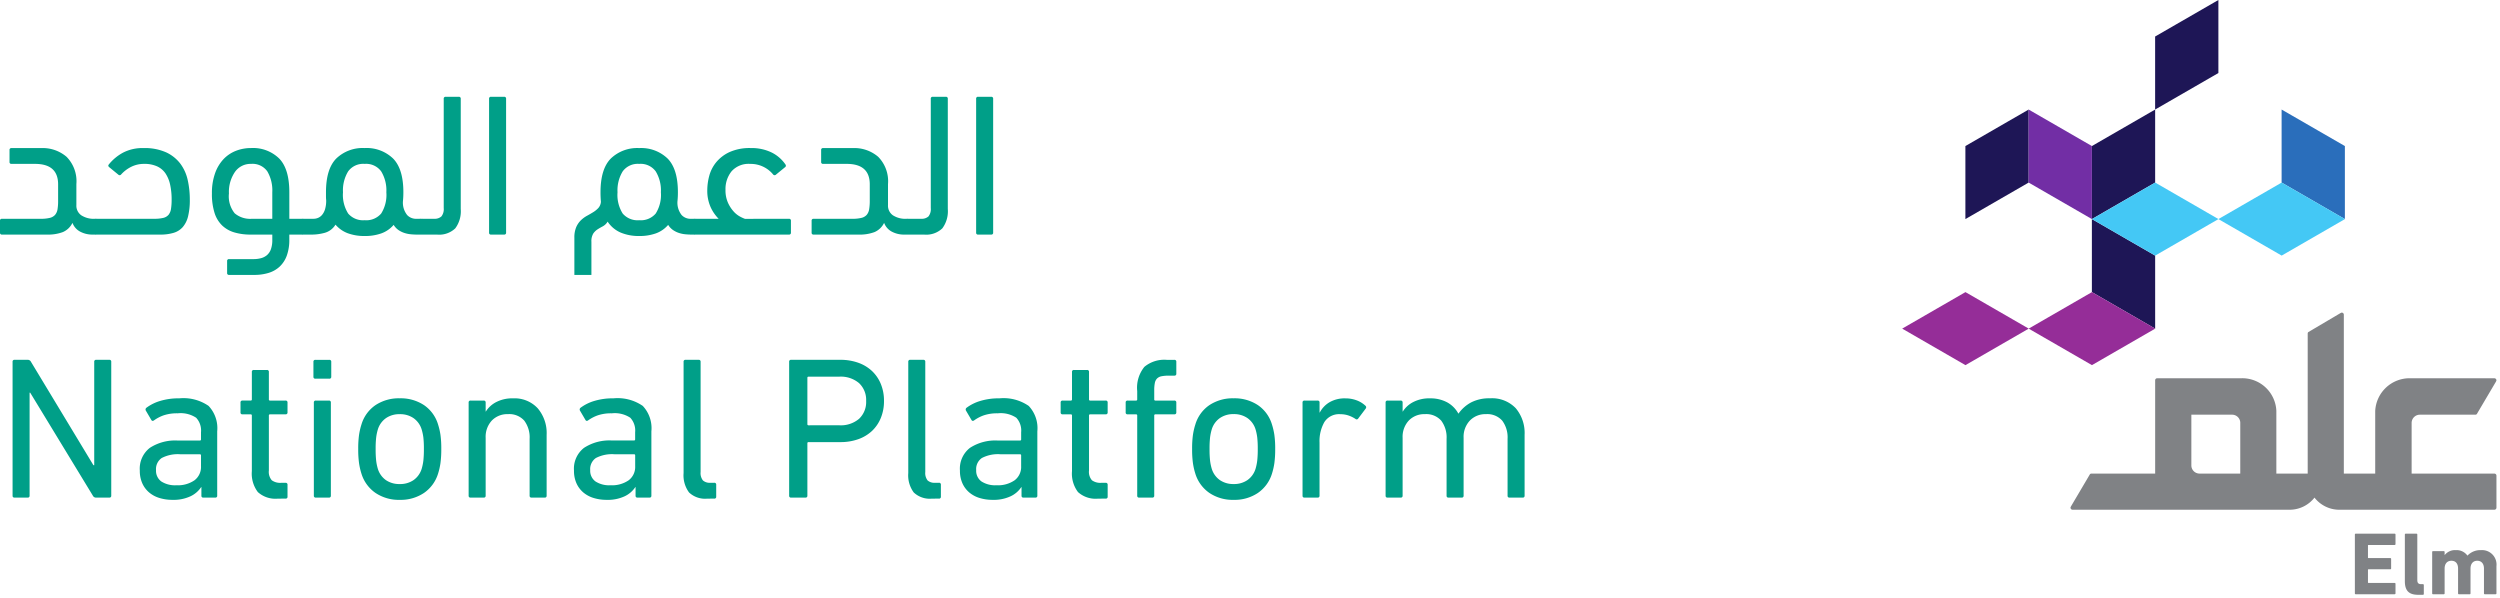 <svg xmlns="http://www.w3.org/2000/svg" width="351.675" height="84.166" viewBox="0 0 351.675 84.166"><g transform="translate(-1212.625 -20)"><path d="M551.555,352.733l-8.9-5.137V337.323l8.9,5.136v10.273" transform="translate(964.235 -286.506)" fill="#1e1656"/><path d="M551.555,285.073l-8.9,5.136v10.273l8.9-5.136V285.073" transform="translate(964.235 -249.664)" fill="#1e1656"/><path d="M581.722,232.822l-8.9,5.136v10.272l8.9-5.136V232.822" transform="translate(942.964 -212.822)" fill="#1e1656"/><path d="M491.221,285.073l-8.9,5.136v10.273l8.9-5.136V285.073" transform="translate(1006.776 -249.664)" fill="#1e1656"/><path d="M521.388,300.482l-8.9-5.136V285.073l8.9,5.136v10.273" transform="translate(985.505 -249.664)" fill="#722ea5"/><path d="M642.056,300.482l-8.9-5.136V285.073l8.9,5.136v10.273" transform="translate(900.423 -249.664)" fill="#2a6ebb"/><path d="M452.158,377.294h0l8.9,5.136,8.9-5.136-8.9-5.136Z" transform="translate(1028.047 -311.067)" fill="#952d98"/><path d="M512.492,377.294h0l8.9,5.136,8.9-5.136-8.9-5.136Z" transform="translate(985.505 -311.067)" fill="#952d98"/><path d="M542.658,325.043h0l8.9,5.136,8.9-5.136-8.9-5.136Z" transform="translate(964.235 -274.225)" fill="#44c8f5"/><path d="M602.992,325.043h0l8.9,5.136,8.9-5.136-8.9-5.136Z" transform="translate(921.694 -274.225)" fill="#44c8f5"/><path d="M544.359,391.458c0,1.72,0,10.706,0,13.126H535.4a.3.3,0,0,0-.211.084l-2.654,4.5c-.08.147-.107.21-.063.32a.29.29,0,0,0,.27.181h30.631a4.439,4.439,0,0,0,3.4-1.706,4.43,4.43,0,0,0,3.389,1.707h21.912a.291.291,0,0,0,.294-.286V404.87a.288.288,0,0,0-.086-.2.307.307,0,0,0-.208-.085H580.437l0-7.123a1.158,1.158,0,0,1,1.13-1.161l7.823,0a.3.3,0,0,0,.213-.084l2.678-4.537c.08-.148.108-.211.063-.322a.3.3,0,0,0-.273-.184H580.234a4.839,4.839,0,0,0-4.92,4.616v8.793H570.9V382.231a.29.29,0,0,0-.181-.27c-.11-.044-.172-.017-.319.063l-4.5,2.656a.3.3,0,0,0-.083.211v19.693h-4.41v-8.841a4.8,4.8,0,0,0-4.877-4.571H544.648A.294.294,0,0,0,544.359,391.458Zm11.971,13.126H550.6a1.151,1.151,0,0,1-1.149-1.122V396.3h5.762a1.147,1.147,0,0,1,1.119,1.15Z" transform="translate(971.432 -317.965)" fill="#808285"/><path d="M9.574,8.6H8.911c-1.318,0-1.88-.577-1.88-1.93V.126A.119.119,0,0,1,7.156,0h1.5a.119.119,0,0,1,.126.126v6.4c0,.4.157.577.526.577h.263a.119.119,0,0,1,.126.125v1.24A.119.119,0,0,1,9.574,8.6Zm10.215-.075h-1.5A.118.118,0,0,1,18.16,8.4V4.912c0-.69-.356-1.1-.953-1.1-.58,0-.94.422-.94,1.1V8.4a.118.118,0,0,1-.125.125h-1.5a.118.118,0,0,1-.125-.125V4.912c0-.7-.343-1.1-.94-1.1s-.952.422-.952,1.1V8.4a.118.118,0,0,1-.125.125h-1.5a.119.119,0,0,1-.126-.125V2.582a.119.119,0,0,1,.126-.126h1.5a.119.119,0,0,1,.125.126v.426h.013A1.837,1.837,0,0,1,14.2,2.318a1.86,1.86,0,0,1,1.629.765h.013a2.485,2.485,0,0,1,1.905-.765,2.034,2.034,0,0,1,2.168,2.256V8.4A.118.118,0,0,1,19.789,8.522Zm-14.2,0H.125A.118.118,0,0,1,0,8.4V.126A.119.119,0,0,1,.125,0H5.589a.119.119,0,0,1,.126.126V1.467a.119.119,0,0,1-.126.125H1.917a.066.066,0,0,0-.075.075V3.359a.066.066,0,0,0,.075.076H4.975a.118.118,0,0,1,.125.125V4.888a.118.118,0,0,1-.125.125H1.917a.066.066,0,0,0-.075.076V6.855a.067.067,0,0,0,.075.076H5.589a.119.119,0,0,1,.126.125V8.4A.119.119,0,0,1,5.589,8.522Z" transform="translate(1543.885 95.07)" fill="#808285" stroke="rgba(0,0,0,0)" stroke-miterlimit="10" stroke-width="1"/><path d="M2.394-19.1a.252.252,0,0,1,.285-.285H4.5a.5.5,0,0,1,.484.285L13.766-4.56h.114V-19.1a.253.253,0,0,1,.289-.285h1.817a.253.253,0,0,1,.289.285V-.285A.252.252,0,0,1,15.989,0H14.165a.5.5,0,0,1-.484-.285L4.873-14.763H4.788V-.285A.253.253,0,0,1,4.5,0H2.683a.253.253,0,0,1-.289-.285ZM29.237,0a.25.25,0,0,1-.281-.285v-1.2h-.028A3.681,3.681,0,0,1,27.445-.2a5.6,5.6,0,0,1-2.565.513,6.153,6.153,0,0,1-1.81-.257,4.091,4.091,0,0,1-1.454-.772A3.651,3.651,0,0,1,20.648-2a4.262,4.262,0,0,1-.356-1.8,3.7,3.7,0,0,1,1.411-3.2,6.54,6.54,0,0,1,3.919-1.03h3.107a.151.151,0,0,0,.171-.17V-9.2a2.639,2.639,0,0,0-.684-2.037,3.958,3.958,0,0,0-2.594-.622,5.913,5.913,0,0,0-1.938.271,5.45,5.45,0,0,0-1.368.7q-.256.2-.4-.028l-.77-1.311a.316.316,0,0,1,.057-.4,6.166,6.166,0,0,1,1.938-.969,8.97,8.97,0,0,1,2.708-.37A6.228,6.228,0,0,1,29.968-12.9,4.566,4.566,0,0,1,31.179-9.32V-.285A.25.25,0,0,1,30.9,0Zm-3.8-1.739a4.119,4.119,0,0,0,2.548-.7A2.344,2.344,0,0,0,28.9-4.418v-1.51a.151.151,0,0,0-.171-.171H25.979a4.9,4.9,0,0,0-2.605.527,1.88,1.88,0,0,0-.8,1.7,1.848,1.848,0,0,0,.744,1.6A3.558,3.558,0,0,0,25.435-1.739ZM39.729.143a3.686,3.686,0,0,1-2.836-.926,4.307,4.307,0,0,1-.841-2.95v-7.809a.151.151,0,0,0-.171-.171h-1.14A.252.252,0,0,1,34.457-12v-1.368a.252.252,0,0,1,.285-.285h1.14a.151.151,0,0,0,.171-.171V-17.67a.252.252,0,0,1,.285-.285h1.824a.252.252,0,0,1,.285.285v3.847a.151.151,0,0,0,.171.171h2.166a.252.252,0,0,1,.285.285V-12a.252.252,0,0,1-.285.285H38.618a.151.151,0,0,0-.171.171v7.724a1.791,1.791,0,0,0,.413,1.382,2.01,2.01,0,0,0,1.325.356h.6a.252.252,0,0,1,.285.285V-.143a.252.252,0,0,1-.285.285ZM45-16.729a.252.252,0,0,1-.285-.285V-19.1A.252.252,0,0,1,45-19.38h1.938a.252.252,0,0,1,.285.285v2.081a.252.252,0,0,1-.285.285ZM45.059,0a.252.252,0,0,1-.285-.285V-13.366a.252.252,0,0,1,.285-.285h1.824a.252.252,0,0,1,.285.285V-.285A.252.252,0,0,1,46.882,0Zm11.8.314a5.868,5.868,0,0,1-3.406-.969,5.107,5.107,0,0,1-1.981-2.708,9.288,9.288,0,0,1-.342-1.5,14.175,14.175,0,0,1-.114-1.981,13.86,13.86,0,0,1,.114-1.967,9.35,9.35,0,0,1,.342-1.482,5.036,5.036,0,0,1,1.981-2.722,5.932,5.932,0,0,1,3.406-.955,5.932,5.932,0,0,1,3.406.955,5.036,5.036,0,0,1,1.981,2.722,9.35,9.35,0,0,1,.342,1.482A13.86,13.86,0,0,1,62.7-6.84a14.176,14.176,0,0,1-.114,1.981,9.288,9.288,0,0,1-.342,1.5A5.107,5.107,0,0,1,60.263-.656,5.868,5.868,0,0,1,56.858.314Zm0-2.223A3.306,3.306,0,0,0,58.8-2.465a3.026,3.026,0,0,0,1.14-1.582,6.869,6.869,0,0,0,.242-1.183,14.535,14.535,0,0,0,.071-1.61,14.135,14.135,0,0,0-.071-1.6A6.9,6.9,0,0,0,59.936-9.6a3.026,3.026,0,0,0-1.14-1.582,3.306,3.306,0,0,0-1.938-.556,3.306,3.306,0,0,0-1.938.556A3.026,3.026,0,0,0,53.78-9.6a6.9,6.9,0,0,0-.242,1.169,14.136,14.136,0,0,0-.071,1.6,14.536,14.536,0,0,0,.071,1.61,6.869,6.869,0,0,0,.242,1.183,3.026,3.026,0,0,0,1.14,1.582A3.306,3.306,0,0,0,56.858-1.91ZM75.411,0a.252.252,0,0,1-.285-.285v-7.98a3.914,3.914,0,0,0-.755-2.565,2.807,2.807,0,0,0-2.294-.912,3.012,3.012,0,0,0-2.266.9,3.355,3.355,0,0,0-.869,2.437V-.285A.252.252,0,0,1,68.657,0H66.833a.252.252,0,0,1-.285-.285V-13.366a.252.252,0,0,1,.285-.285h1.824a.252.252,0,0,1,.285.285v1.254h.028a3.733,3.733,0,0,1,1.453-1.325,4.891,4.891,0,0,1,2.366-.527,4.434,4.434,0,0,1,3.477,1.4A5.379,5.379,0,0,1,77.52-8.835v8.55A.252.252,0,0,1,77.235,0Zm14.9,0a.25.25,0,0,1-.281-.285v-1.2H90A3.681,3.681,0,0,1,88.521-.2a5.6,5.6,0,0,1-2.565.513,6.153,6.153,0,0,1-1.81-.257,4.091,4.091,0,0,1-1.453-.772A3.651,3.651,0,0,1,81.724-2a4.262,4.262,0,0,1-.356-1.8,3.7,3.7,0,0,1,1.411-3.2A6.54,6.54,0,0,1,86.7-8.037H89.8a.151.151,0,0,0,.171-.17V-9.2a2.639,2.639,0,0,0-.684-2.037,3.958,3.958,0,0,0-2.594-.622,5.913,5.913,0,0,0-1.938.271,5.45,5.45,0,0,0-1.368.7q-.256.2-.4-.028l-.77-1.311a.316.316,0,0,1,.057-.4,6.166,6.166,0,0,1,1.938-.969,8.97,8.97,0,0,1,2.708-.37A6.228,6.228,0,0,1,91.043-12.9,4.565,4.565,0,0,1,92.255-9.32V-.285A.25.25,0,0,1,91.973,0Zm-3.8-1.739a4.119,4.119,0,0,0,2.548-.7,2.344,2.344,0,0,0,.916-1.981v-1.51A.151.151,0,0,0,89.8-6.1H87.055a4.9,4.9,0,0,0-2.605.527,1.88,1.88,0,0,0-.8,1.7,1.848,1.848,0,0,0,.744,1.6A3.558,3.558,0,0,0,86.51-1.739ZM100.12.143a3.279,3.279,0,0,1-2.565-.869,4.031,4.031,0,0,1-.77-2.722V-19.1a.252.252,0,0,1,.285-.285h1.824a.252.252,0,0,1,.285.285v15.5a1.661,1.661,0,0,0,.328,1.183,1.423,1.423,0,0,0,1.04.328h.542a.252.252,0,0,1,.285.285V-.143a.252.252,0,0,1-.285.285ZM111.923,0a.253.253,0,0,1-.288-.285V-19.1a.252.252,0,0,1,.285-.285h6.9a7.4,7.4,0,0,1,2.536.413,5.509,5.509,0,0,1,1.938,1.169,5.223,5.223,0,0,1,1.24,1.824,6.174,6.174,0,0,1,.442,2.38,6.188,6.188,0,0,1-.441,2.38A5.225,5.225,0,0,1,123.3-9.391a5.491,5.491,0,0,1-1.933,1.169,7.362,7.362,0,0,1-2.53.413H114.37a.151.151,0,0,0-.171.171V-.285a.253.253,0,0,1-.288.285Zm6.765-10.175a3.965,3.965,0,0,0,2.783-.912,3.234,3.234,0,0,0,.994-2.508,3.234,3.234,0,0,0-.994-2.508,3.965,3.965,0,0,0-2.783-.912H114.37a.151.151,0,0,0-.171.171v6.5a.151.151,0,0,0,.171.171ZM131.727.143a3.278,3.278,0,0,1-2.565-.869,4.031,4.031,0,0,1-.77-2.722V-19.1a.252.252,0,0,1,.285-.285H130.5a.252.252,0,0,1,.285.285v15.5a1.661,1.661,0,0,0,.328,1.183,1.423,1.423,0,0,0,1.04.328h.542a.252.252,0,0,1,.285.285V-.143a.252.252,0,0,1-.285.285ZM144.605,0a.25.25,0,0,1-.281-.285v-1.2H144.3A3.681,3.681,0,0,1,142.813-.2a5.6,5.6,0,0,1-2.565.513,6.153,6.153,0,0,1-1.81-.257,4.091,4.091,0,0,1-1.453-.772A3.651,3.651,0,0,1,136.016-2a4.262,4.262,0,0,1-.356-1.8,3.7,3.7,0,0,1,1.411-3.2,6.54,6.54,0,0,1,3.919-1.03H144.1a.151.151,0,0,0,.171-.17V-9.2a2.639,2.639,0,0,0-.684-2.037,3.958,3.958,0,0,0-2.594-.622,5.913,5.913,0,0,0-1.938.271,5.45,5.45,0,0,0-1.368.7q-.257.2-.4-.028l-.77-1.311a.316.316,0,0,1,.057-.4,6.166,6.166,0,0,1,1.938-.969,8.97,8.97,0,0,1,2.707-.37,6.228,6.228,0,0,1,4.118,1.069,4.566,4.566,0,0,1,1.211,3.577V-.285a.25.25,0,0,1-.281.285Zm-3.8-1.739a4.119,4.119,0,0,0,2.548-.7,2.344,2.344,0,0,0,.916-1.981v-1.51A.151.151,0,0,0,144.1-6.1h-2.749a4.9,4.9,0,0,0-2.605.527,1.88,1.88,0,0,0-.8,1.7,1.848,1.848,0,0,0,.744,1.6A3.558,3.558,0,0,0,140.8-1.739ZM155.1.143a3.686,3.686,0,0,1-2.836-.926,4.307,4.307,0,0,1-.841-2.95v-7.809a.151.151,0,0,0-.171-.171h-1.14a.252.252,0,0,1-.285-.285v-1.368a.252.252,0,0,1,.285-.285h1.14a.151.151,0,0,0,.171-.171V-17.67a.252.252,0,0,1,.285-.285h1.824a.252.252,0,0,1,.285.285v3.847a.151.151,0,0,0,.171.171h2.166a.252.252,0,0,1,.285.285V-12a.252.252,0,0,1-.285.285h-2.166a.151.151,0,0,0-.171.171v7.724a1.791,1.791,0,0,0,.413,1.382,2.01,2.01,0,0,0,1.325.356h.6a.252.252,0,0,1,.285.285V-.143a.252.252,0,0,1-.285.285ZM160.882,0a.252.252,0,0,1-.285-.285V-11.543a.151.151,0,0,0-.171-.171h-1.168a.252.252,0,0,1-.285-.285v-1.368a.252.252,0,0,1,.285-.285h1.168a.151.151,0,0,0,.171-.171v-1.169a4.647,4.647,0,0,1,1.012-3.406,4.375,4.375,0,0,1,3.149-.983h1.055a.252.252,0,0,1,.285.285v1.653a.252.252,0,0,1-.285.285h-.741a5.223,5.223,0,0,0-1.055.086,1.226,1.226,0,0,0-.627.314,1.226,1.226,0,0,0-.313.627,5.044,5.044,0,0,0-.086,1.026v1.283a.151.151,0,0,0,.171.171h2.65a.252.252,0,0,1,.285.285V-12a.252.252,0,0,1-.285.285h-2.65a.151.151,0,0,0-.171.171V-.285a.252.252,0,0,1-.285.285Zm13.281.314a5.868,5.868,0,0,1-3.406-.969,5.107,5.107,0,0,1-1.981-2.708,9.287,9.287,0,0,1-.342-1.5,14.175,14.175,0,0,1-.114-1.981,13.86,13.86,0,0,1,.114-1.967,9.35,9.35,0,0,1,.342-1.482,5.036,5.036,0,0,1,1.981-2.722,5.932,5.932,0,0,1,3.406-.955,5.932,5.932,0,0,1,3.406.955,5.036,5.036,0,0,1,1.981,2.722,9.351,9.351,0,0,1,.342,1.482,13.86,13.86,0,0,1,.114,1.967,14.175,14.175,0,0,1-.114,1.981,9.289,9.289,0,0,1-.342,1.5,5.107,5.107,0,0,1-1.981,2.708A5.868,5.868,0,0,1,174.163.314Zm0-2.223a3.306,3.306,0,0,0,1.938-.556,3.026,3.026,0,0,0,1.14-1.582,6.869,6.869,0,0,0,.242-1.183,14.535,14.535,0,0,0,.071-1.61,14.134,14.134,0,0,0-.071-1.6,6.9,6.9,0,0,0-.242-1.169,3.026,3.026,0,0,0-1.14-1.582,3.306,3.306,0,0,0-1.938-.556,3.306,3.306,0,0,0-1.938.556,3.026,3.026,0,0,0-1.14,1.582,6.9,6.9,0,0,0-.242,1.169,14.135,14.135,0,0,0-.071,1.6,14.535,14.535,0,0,0,.071,1.61,6.869,6.869,0,0,0,.242,1.183,3.026,3.026,0,0,0,1.14,1.582A3.306,3.306,0,0,0,174.163-1.91ZM184.138,0a.252.252,0,0,1-.285-.285V-13.366a.252.252,0,0,1,.285-.285h1.824a.252.252,0,0,1,.285.285v1.4h.029a3.64,3.64,0,0,1,1.354-1.439,4.237,4.237,0,0,1,2.266-.556,4.413,4.413,0,0,1,1.553.271,3.622,3.622,0,0,1,1.24.755.282.282,0,0,1,.057.4l-1.055,1.4a.252.252,0,0,1-.4.057,4.389,4.389,0,0,0-1-.484,3.5,3.5,0,0,0-1.111-.171,2.448,2.448,0,0,0-2.252,1.1,5.41,5.41,0,0,0-.684,2.893V-.285a.252.252,0,0,1-.285.285ZM212.98,0a.252.252,0,0,1-.285-.285v-7.98a3.914,3.914,0,0,0-.755-2.565,2.807,2.807,0,0,0-2.294-.912,3.024,3.024,0,0,0-2.252.9,3.323,3.323,0,0,0-.883,2.437V-.285a.252.252,0,0,1-.285.285H204.4a.252.252,0,0,1-.285-.285v-7.98a3.914,3.914,0,0,0-.755-2.565,2.807,2.807,0,0,0-2.294-.912,3.012,3.012,0,0,0-2.266.9,3.355,3.355,0,0,0-.869,2.437V-.285a.252.252,0,0,1-.285.285h-1.824a.252.252,0,0,1-.285-.285V-13.366a.252.252,0,0,1,.285-.285h1.824a.252.252,0,0,1,.285.285v1.254h.029a3.733,3.733,0,0,1,1.453-1.325,4.891,4.891,0,0,1,2.366-.527,4.93,4.93,0,0,1,2.408.556,3.96,3.96,0,0,1,1.582,1.582h.029A5.13,5.13,0,0,1,207.58-13.4a5.548,5.548,0,0,1,2.636-.57,4.6,4.6,0,0,1,3.634,1.4,5.418,5.418,0,0,1,1.24,3.734v8.55A.252.252,0,0,1,214.8,0Z" transform="translate(1212 90)" fill="#009f88"/><path d="M12.369-4.161a1.652,1.652,0,0,0,.7,1.454,3.218,3.218,0,0,0,1.867.485h.313a1.293,1.293,0,0,1,.855.242,1.015,1.015,0,0,1,.285.812q0,.741-.271.955A1.408,1.408,0,0,1,15.247,0h-.6a3.624,3.624,0,0,1-1.74-.413,2.293,2.293,0,0,1-1.088-1.24,2.664,2.664,0,0,1-1.353,1.3A5.918,5.918,0,0,1,8.236,0H1.909a.252.252,0,0,1-.285-.285V-1.938a.252.252,0,0,1,.285-.285H7.353a5.18,5.18,0,0,0,1.282-.128,1.423,1.423,0,0,0,.741-.428,1.607,1.607,0,0,0,.342-.784A7.253,7.253,0,0,0,9.8-4.788v-2.28q0-2.878-3.249-2.878H3.249a.252.252,0,0,1-.285-.285v-1.653a.252.252,0,0,1,.285-.285h4.19a5.149,5.149,0,0,1,3.548,1.226A4.889,4.889,0,0,1,12.369-7.1Zm9.519-5.785a3.985,3.985,0,0,0-1.781.4,4.826,4.826,0,0,0-1.439,1.083.261.261,0,0,1-.4.029L17.014-9.462q-.256-.2-.085-.4a6.6,6.6,0,0,1,1.981-1.653A5.893,5.893,0,0,1,21.8-12.17a7.364,7.364,0,0,1,3.223.613,5.3,5.3,0,0,1,1.992,1.61,6.017,6.017,0,0,1,1.023,2.308,12.578,12.578,0,0,1,.288,2.707,9.583,9.583,0,0,1-.245,2.365,3.616,3.616,0,0,1-.749,1.511,2.771,2.771,0,0,1-1.294.812A6.309,6.309,0,0,1,24.2,0H15.219a1.008,1.008,0,0,1-1.14-1.14q0-.712.271-.9a1.576,1.576,0,0,1,.869-.185h8.094A5.18,5.18,0,0,0,24.6-2.351a1.379,1.379,0,0,0,.741-.442,1.745,1.745,0,0,0,.342-.841,8.284,8.284,0,0,0,.085-1.3,9.689,9.689,0,0,0-.2-2.038,4.648,4.648,0,0,0-.641-1.6A2.886,2.886,0,0,0,23.74-9.59,4.265,4.265,0,0,0,21.888-9.946ZM33.858,5.672a.252.252,0,0,1-.285-.285V3.734a.252.252,0,0,1,.285-.285h3.42a4.112,4.112,0,0,0,1.055-.128,2.138,2.138,0,0,0,.841-.428,1.955,1.955,0,0,0,.556-.826,3.78,3.78,0,0,0,.2-1.325V0H36.879a7.978,7.978,0,0,1-2.266-.3,4.222,4.222,0,0,1-1.724-.969A4.221,4.221,0,0,1,31.806-3.05a8.737,8.737,0,0,1-.37-2.736,8.269,8.269,0,0,1,.442-2.836,5.588,5.588,0,0,1,1.2-2,4.816,4.816,0,0,1,1.753-1.168,5.809,5.809,0,0,1,2.109-.385A5.265,5.265,0,0,1,40.9-10.7q1.425,1.468,1.425,4.745v3.734h1.967a1.293,1.293,0,0,1,.855.242,1.015,1.015,0,0,1,.285.812q0,.741-.271.955A1.408,1.408,0,0,1,44.289,0H42.322V.684a6.456,6.456,0,0,1-.356,2.28,4,4,0,0,1-1,1.539,3.978,3.978,0,0,1-1.553.884,6.763,6.763,0,0,1-2.023.285ZM36.936-9.946a2.671,2.671,0,0,0-2.266,1.14,4.973,4.973,0,0,0-.841,3.021,3.787,3.787,0,0,0,.812,2.793,3.38,3.38,0,0,0,2.408.77h2.879V-5.957a5.281,5.281,0,0,0-.7-2.936A2.546,2.546,0,0,0,36.936-9.946ZM52.924.2a6.713,6.713,0,0,1-2.366-.385A4.212,4.212,0,0,1,48.82-1.4,2.587,2.587,0,0,1,47.281-.242,7,7,0,0,1,45.543,0H44.317a1.008,1.008,0,0,1-1.14-1.14q0-.712.271-.9a1.576,1.576,0,0,1,.869-.185h1.425a1.645,1.645,0,0,0,.627-.128,1.5,1.5,0,0,0,.57-.428,2.25,2.25,0,0,0,.413-.8,4.191,4.191,0,0,0,.157-1.24q-.029-.285-.028-.556v-.584q0-3.277,1.453-4.745a5.362,5.362,0,0,1,3.99-1.468,5.362,5.362,0,0,1,3.99,1.468q1.453,1.468,1.453,4.745,0,.314-.014.627t-.043.6A2.791,2.791,0,0,0,58.9-2.75a1.7,1.7,0,0,0,1.183.527H60.9a1.293,1.293,0,0,1,.855.242,1.015,1.015,0,0,1,.285.812q0,.741-.271.955A1.408,1.408,0,0,1,60.9,0h-.627q-.4,0-.855-.043a4.19,4.19,0,0,1-.9-.185,3.292,3.292,0,0,1-.841-.413A2.4,2.4,0,0,1,57-1.368a4.1,4.1,0,0,1-1.739,1.2A6.855,6.855,0,0,1,52.924.2Zm0-10.146A2.62,2.62,0,0,0,50.6-8.892a5.119,5.119,0,0,0-.727,2.936A4.915,4.915,0,0,0,50.6-2.964a2.752,2.752,0,0,0,2.323.941,2.752,2.752,0,0,0,2.323-.941,4.915,4.915,0,0,0,.727-2.993,5.119,5.119,0,0,0-.727-2.936A2.62,2.62,0,0,0,52.924-9.946ZM60.876,0a1.5,1.5,0,0,1-.855-.2.92.92,0,0,1-.285-.8,1.327,1.327,0,0,1,.271-.969,1.235,1.235,0,0,1,.869-.256h1.8a1.423,1.423,0,0,0,1.04-.328,1.661,1.661,0,0,0,.328-1.183V-19.1a.252.252,0,0,1,.285-.285h1.824a.252.252,0,0,1,.285.285v15.5a4.031,4.031,0,0,1-.77,2.722A3.279,3.279,0,0,1,63.1,0ZM72.817-.285A.252.252,0,0,1,72.532,0H70.708a.252.252,0,0,1-.285-.285V-19.1a.252.252,0,0,1,.285-.285h1.824a.252.252,0,0,1,.285.285ZM91.542.2a6.549,6.549,0,0,1-2.608-.485A4.179,4.179,0,0,1,87.1-1.824a1.761,1.761,0,0,1-.67.656q-.385.2-.741.428a2.158,2.158,0,0,0-.613.6,2.088,2.088,0,0,0-.257,1.169V5.672H82.422V.428a3.662,3.662,0,0,1,.257-1.468,3,3,0,0,1,.656-.969,4.027,4.027,0,0,1,.869-.641q.47-.257.883-.513a3.347,3.347,0,0,0,.713-.584,1.48,1.48,0,0,0,.356-.869q-.028-.314-.043-.641t-.014-.7q0-3.277,1.453-4.745a5.362,5.362,0,0,1,3.99-1.468,5.362,5.362,0,0,1,3.99,1.468q1.454,1.468,1.453,4.745,0,.314-.014.627t-.043.6a2.79,2.79,0,0,0,.584,1.981,1.7,1.7,0,0,0,1.183.527h.8a1.293,1.293,0,0,1,.855.242,1.015,1.015,0,0,1,.285.812q0,.741-.271.955A1.408,1.408,0,0,1,99.493,0h-.6q-.4,0-.855-.043a4.19,4.19,0,0,1-.9-.185A3.292,3.292,0,0,1,96.3-.641a2.4,2.4,0,0,1-.684-.727,4.1,4.1,0,0,1-1.738,1.2A6.855,6.855,0,0,1,91.542.2Zm0-10.146a2.62,2.62,0,0,0-2.323,1.054,5.119,5.119,0,0,0-.727,2.936,4.915,4.915,0,0,0,.727,2.993,2.752,2.752,0,0,0,2.323.941,2.752,2.752,0,0,0,2.323-.941,4.915,4.915,0,0,0,.727-2.993,5.119,5.119,0,0,0-.727-2.936A2.62,2.62,0,0,0,91.542-9.946ZM112.6-2.223a.252.252,0,0,1,.285.285V-.285A.252.252,0,0,1,112.6,0H99.465a1.008,1.008,0,0,1-1.14-1.14q0-.712.271-.9a1.576,1.576,0,0,1,.869-.185h3.249a5.6,5.6,0,0,1-1.132-1.653,5.637,5.637,0,0,1-.464-2.394,7.99,7.99,0,0,1,.259-1.924,5.1,5.1,0,0,1,.951-1.924,5.313,5.313,0,0,1,1.878-1.468,6.882,6.882,0,0,1,3.039-.584,6.431,6.431,0,0,1,2.907.613,5.1,5.1,0,0,1,1.966,1.7.269.269,0,0,1-.086.4l-1.254,1.026a.261.261,0,0,1-.4-.029,4.081,4.081,0,0,0-3.22-1.482,3.2,3.2,0,0,0-2.622,1.04,3.971,3.971,0,0,0-.855,2.608,4.264,4.264,0,0,0,.342,1.8,4.774,4.774,0,0,0,.784,1.226,3.394,3.394,0,0,0,.9.727,5.089,5.089,0,0,0,.713.328ZM126.54-4.161a1.652,1.652,0,0,0,.7,1.454,3.218,3.218,0,0,0,1.867.485h.314a1.293,1.293,0,0,1,.855.242,1.015,1.015,0,0,1,.285.812q0,.741-.271.955a1.408,1.408,0,0,1-.869.214h-.6a3.624,3.624,0,0,1-1.74-.413,2.293,2.293,0,0,1-1.088-1.24,2.664,2.664,0,0,1-1.353,1.3A5.918,5.918,0,0,1,122.407,0H116.08a.252.252,0,0,1-.285-.285V-1.938a.252.252,0,0,1,.285-.285h5.444a5.18,5.18,0,0,0,1.282-.128,1.423,1.423,0,0,0,.741-.428,1.607,1.607,0,0,0,.342-.784,7.253,7.253,0,0,0,.086-1.226v-2.28q0-2.878-3.249-2.878H117.42a.252.252,0,0,1-.285-.285v-1.653a.252.252,0,0,1,.285-.285h4.189a5.149,5.149,0,0,1,3.548,1.226A4.889,4.889,0,0,1,126.54-7.1ZM129.39,0a1.5,1.5,0,0,1-.855-.2.92.92,0,0,1-.285-.8,1.327,1.327,0,0,1,.271-.969,1.235,1.235,0,0,1,.869-.256h1.8a1.423,1.423,0,0,0,1.04-.328,1.661,1.661,0,0,0,.328-1.183V-19.1a.252.252,0,0,1,.285-.285h1.824a.252.252,0,0,1,.285.285v15.5a4.031,4.031,0,0,1-.77,2.722A3.279,3.279,0,0,1,131.613,0Zm11.942-.285a.252.252,0,0,1-.285.285h-1.824a.252.252,0,0,1-.285-.285V-19.1a.252.252,0,0,1,.285-.285h1.824a.252.252,0,0,1,.285.285Z" transform="translate(1211 53)" fill="#009f88"/></g></svg>